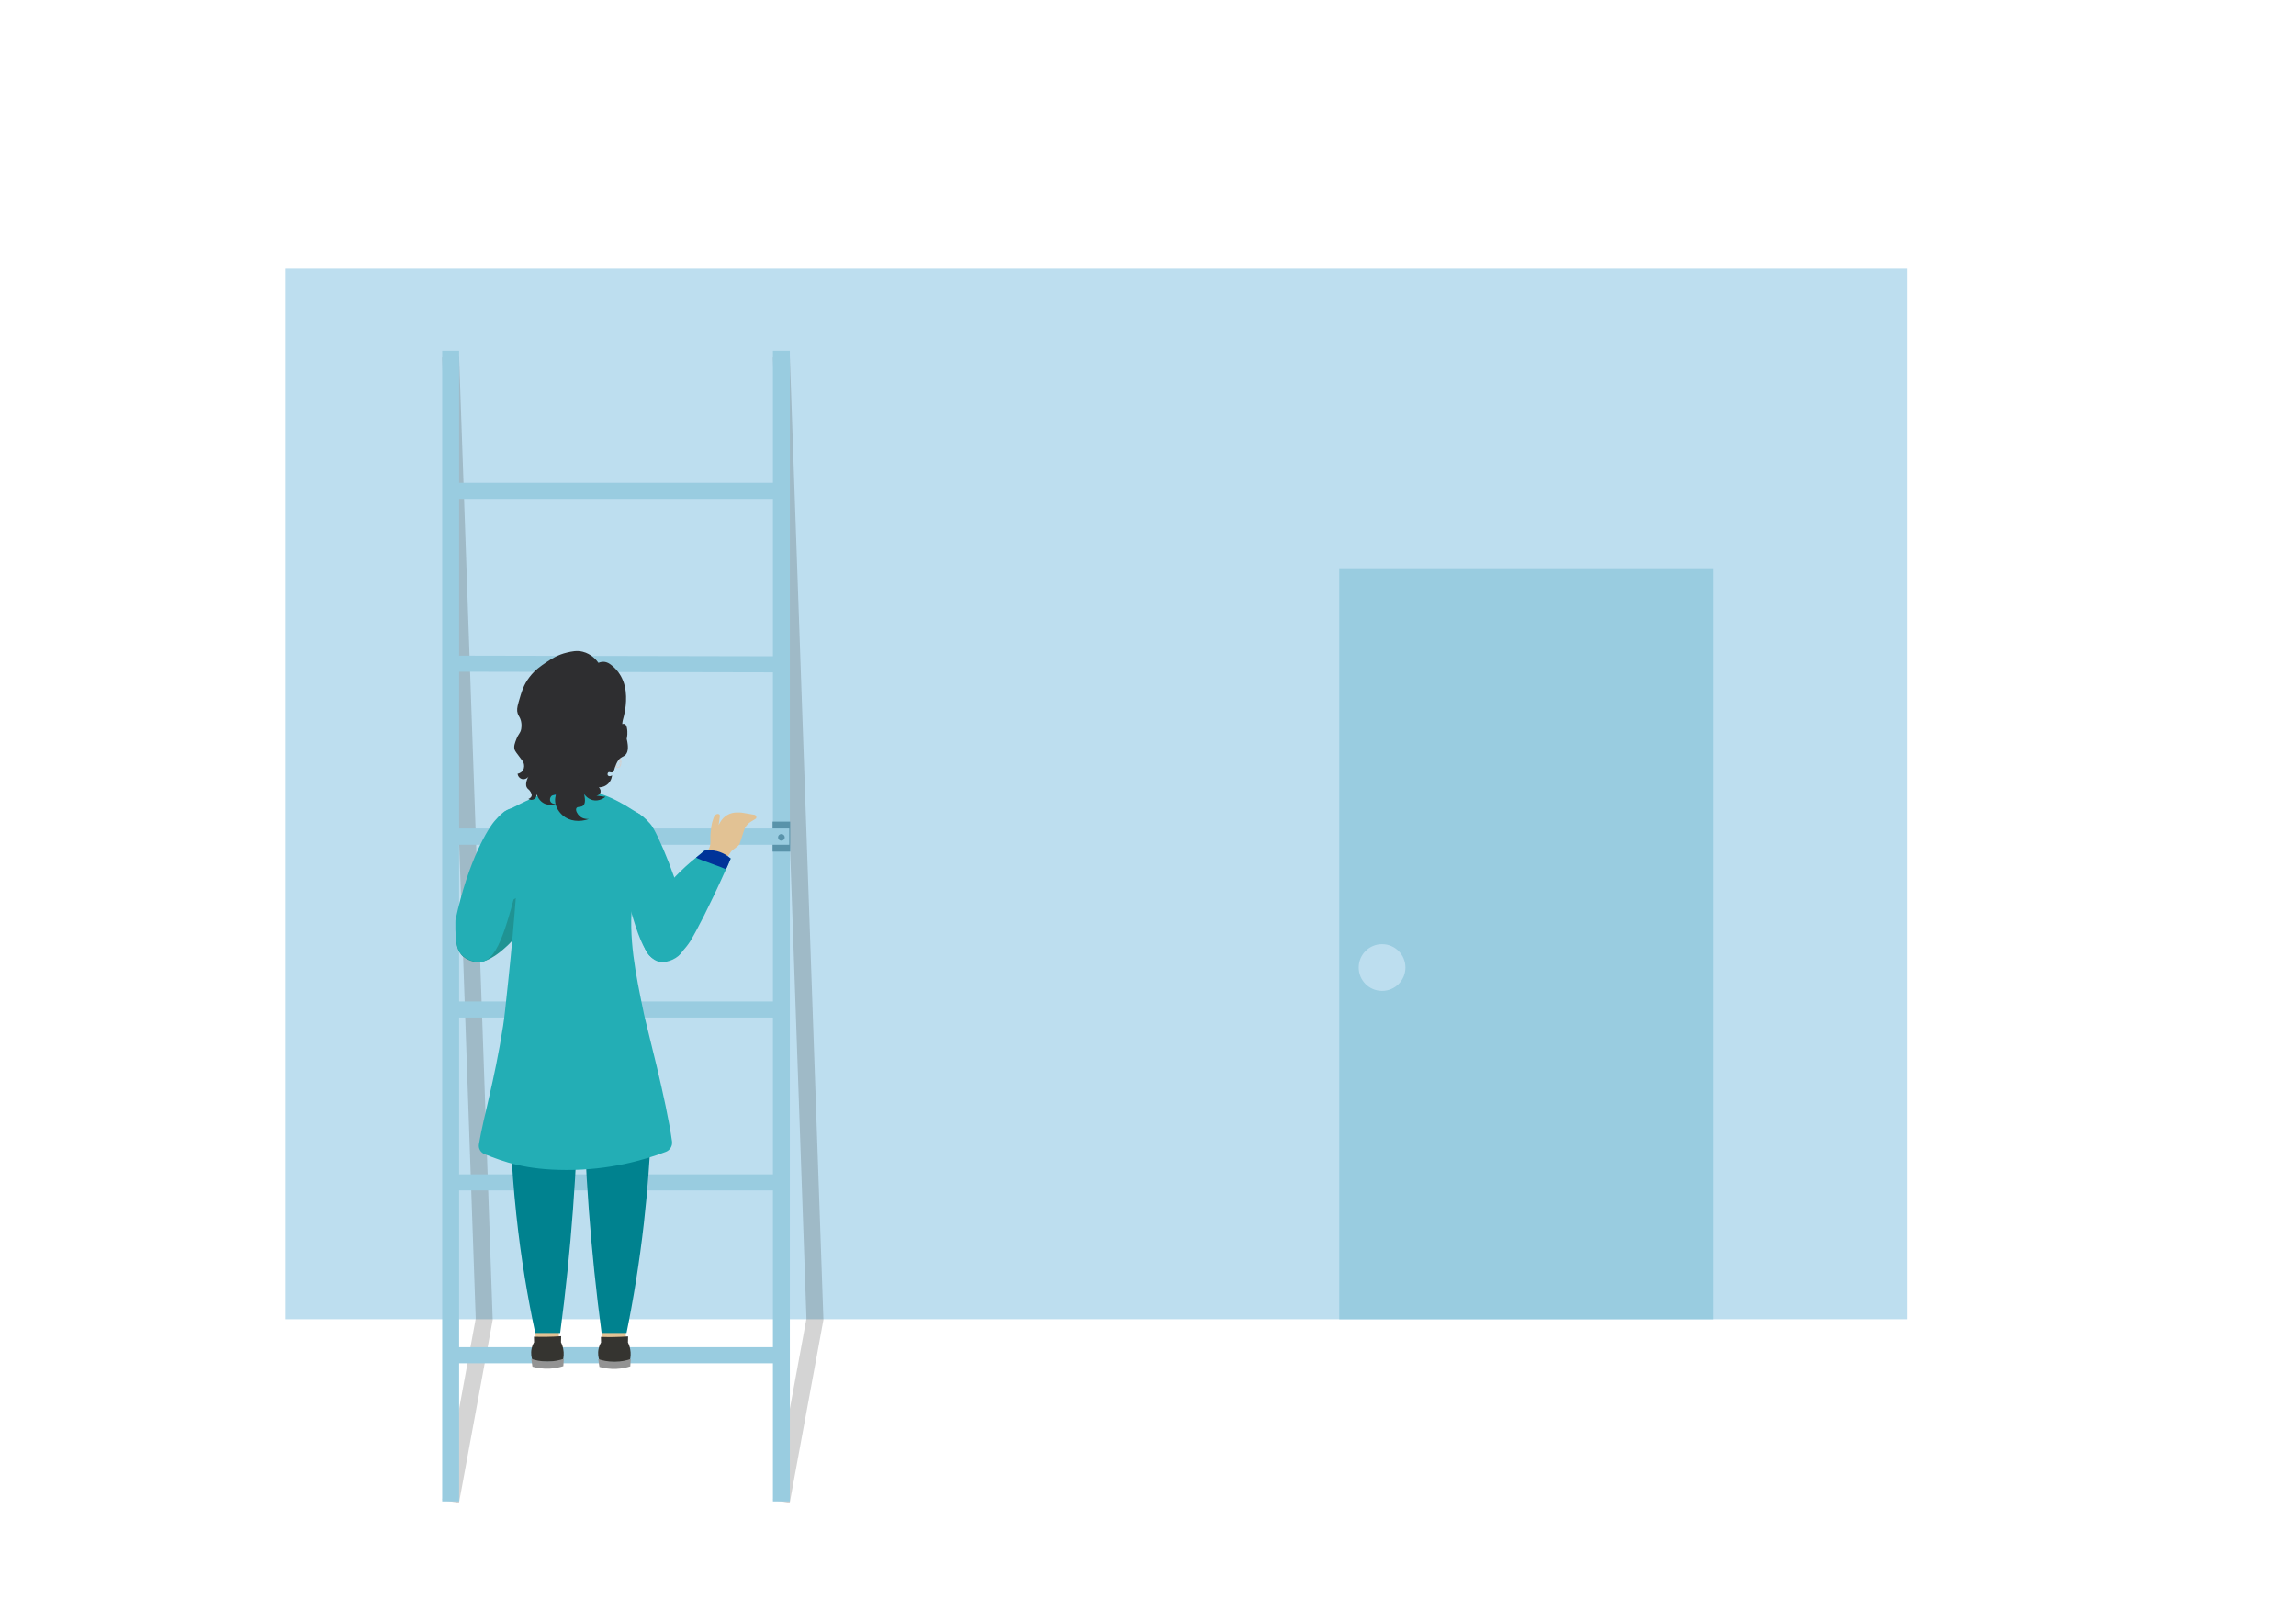 <?xml version="1.0" encoding="utf-8"?>
<!-- Generator: Adobe Illustrator 16.0.0, SVG Export Plug-In . SVG Version: 6.00 Build 0)  -->
<!DOCTYPE svg PUBLIC "-//W3C//DTD SVG 1.1//EN" "http://www.w3.org/Graphics/SVG/1.1/DTD/svg11.dtd">
<svg version="1.1" id="Layer_1" xmlns="http://www.w3.org/2000/svg" xmlns:xlink="http://www.w3.org/1999/xlink" x="0px" y="0px"
	 width="1000px" height="706px" viewBox="0 0 1000 706" enable-background="new 0 0 1000 706" xml:space="preserve">
<g>
	<defs>
		<rect id="SVGID_1_" y="-205" width="1000" height="1000"/>
	</defs>
	<clipPath id="SVGID_2_">
		<use xlink:href="#SVGID_1_"  overflow="visible"/>
	</clipPath>
	<rect x="124.133" y="116.959" clip-path="url(#SVGID_2_)" fill="#BDDEEF" width="706.336" height="457.613"/>
	<g clip-path="url(#SVGID_2_)">
		<defs>
			<rect id="SVGID_3_" y="-205" width="1000" height="1000"/>
		</defs>
		<clipPath id="SVGID_4_">
			<use xlink:href="#SVGID_3_"  overflow="visible"/>
		</clipPath>
		<g opacity="0.2" clip-path="url(#SVGID_4_)">
			<g>
				<defs>
					<rect id="SVGID_5_" x="336.647" y="155.403" width="21.995" height="499.181"/>
				</defs>
				<clipPath id="SVGID_6_">
					<use xlink:href="#SVGID_5_"  overflow="visible"/>
				</clipPath>
				<path clip-path="url(#SVGID_6_)" fill="none" stroke="#272828" stroke-width="7.37" stroke-miterlimit="10" d="M340.33,653.917
					l14.615-79.346c-4.872-139.68-9.744-279.359-14.615-419.04"/>
			</g>
		</g>
		<g opacity="0.2" clip-path="url(#SVGID_4_)">
			<g>
				<defs>
					<rect id="SVGID_7_" x="192.591" y="155.403" width="21.995" height="499.181"/>
				</defs>
				<clipPath id="SVGID_8_">
					<use xlink:href="#SVGID_7_"  overflow="visible"/>
				</clipPath>
				<path clip-path="url(#SVGID_8_)" fill="none" stroke="#272828" stroke-width="7.37" stroke-miterlimit="10" d="M196.274,653.917
					l14.615-79.346c-4.872-139.68-9.743-279.359-14.615-419.04"/>
			</g>
		</g>
	</g>
	<rect x="583.302" y="247.866" clip-path="url(#SVGID_2_)" fill="#99CCE0" width="162.791" height="326.706"/>
	<g clip-path="url(#SVGID_2_)">
		<defs>
			<rect id="SVGID_9_" y="-205" width="1000" height="1000"/>
		</defs>
		<clipPath id="SVGID_10_">
			<use xlink:href="#SVGID_9_"  overflow="visible"/>
		</clipPath>
		<path clip-path="url(#SVGID_10_)" fill="#BDDEEF" d="M612.13,421.394c0,5.619-4.556,10.174-10.175,10.174
			s-10.175-4.555-10.175-10.174s4.556-10.174,10.175-10.174S612.13,415.774,612.13,421.394"/>
		<rect x="192.589" y="152.75" clip-path="url(#SVGID_10_)" fill="#99CCE0" width="7.371" height="501.167"/>
		<rect x="336.645" y="152.75" clip-path="url(#SVGID_10_)" fill="#99CCE0" width="7.371" height="501.167"/>
		<rect x="336.491" y="357.842" clip-path="url(#SVGID_10_)" fill="#5993AA" width="7.678" height="13.067"/>
		<rect x="196.274" y="210.286" clip-path="url(#SVGID_10_)" fill="#99CCE0" width="144.056" height="7.001"/>
		
			<rect x="196.274" y="285.743" transform="matrix(1 0.002 -0.002 1 0.64 -0.597)" clip-path="url(#SVGID_10_)" fill="#99CCE0" width="147.483" height="7.001"/>
		<rect x="196.275" y="360.834" clip-path="url(#SVGID_10_)" fill="#99CCE0" width="147.483" height="7.084"/>
		<rect x="196.274" y="436.17" clip-path="url(#SVGID_10_)" fill="#99CCE0" width="144.056" height="7"/>
		<rect x="196.274" y="511.465" clip-path="url(#SVGID_10_)" fill="#99CCE0" width="144.056" height="7"/>
		<rect x="196.274" y="586.76" clip-path="url(#SVGID_10_)" fill="#99CCE0" width="144.056" height="7"/>
		<path clip-path="url(#SVGID_10_)" fill="#E2C294" d="M307.069,372.016l1.286-1.723c0.652-0.966,0.893-1.808,0.992-2.404
			c0.255-1.539-0.104-3.473,0.18-5.242c0.003-0.019,0.005-0.032,0.011-0.064c0.116-0.667,0.065-1.871,0.523-3.929
			c0,0,0.229-1.024,0.735-2.388c0.28-0.754,0.466-1.126,0.86-1.406c0.121-0.086,0.857-0.594,1.45-0.25
			c0.205,0.119,0.376,0.314,0.48,0.594l-0.595,4.156l0.687-1.246c1.47-2.668,4.294-4.306,7.34-4.257l1.759,0.028
			c0.273,0.004,0.544,0.046,0.805,0.125l4.978,0.847c0.778,0.132,1.146,1.036,0.681,1.674l-2.322,1.433
			c-1.342,0.828-2.346,2.106-2.833,3.605l-1.823,5.615c-0.176,0.544-0.516,1.02-0.972,1.364l-2.175,1.646
			c-0.284,0.214-0.53,0.473-0.73,0.766l-2.889,4.237L307.069,372.016z"/>
		<polygon clip-path="url(#SVGID_10_)" fill="#B59B76" points="242.826,335.646 239.524,352.023 258.018,352.023 253.688,334.466 		
			"/>
		<path clip-path="url(#SVGID_10_)" fill="#E2C294" d="M233.106,579.266c0.073,1.063,0.147,2.679,0.22,3.744
			c3.358,0.036,6.715,0.072,10.073,0.109v-4.019C239.968,579.155,236.537,579.211,233.106,579.266"/>
		<path clip-path="url(#SVGID_10_)" fill="#353430" d="M232.555,582.184c1.741,0.06,3.56,0.082,5.449,0.055
			c2.231-0.032,4.362-0.13,6.385-0.274c-0.019,0.88-0.037,1.761-0.055,2.642c0.426,0.864,1.024,2.351,1.155,4.293
			c0.123,1.817-0.215,3.286-0.495,4.183h-12.825c-0.34-0.747-0.89-2.216-0.825-4.128c0.072-2.095,0.844-3.63,1.266-4.348
			C232.592,583.798,232.573,582.99,232.555,582.184"/>
		<path clip-path="url(#SVGID_10_)" fill="#939393" d="M231.398,591.844c1.598,0.538,4.051,1.157,7.087,1.149
			c3.022-0.008,5.462-0.637,7.055-1.181c-0.062,1.064-0.124,2.13-0.186,3.195c-1.62,0.521-3.65,0.984-6.003,1.099
			c-2.999,0.145-5.549-0.327-7.458-0.873C231.728,594.104,231.563,592.974,231.398,591.844"/>
		<path clip-path="url(#SVGID_10_)" fill="#E2C294" d="M262.272,579.359c0.073,1.064,0.147,2.68,0.22,3.743
			c3.358,0.037,6.715,0.074,10.073,0.111v-4.02C269.134,579.25,265.703,579.305,262.272,579.359"/>
		<path clip-path="url(#SVGID_10_)" fill="#353430" d="M261.722,582.277c1.741,0.061,3.56,0.082,5.449,0.056
			c2.231-0.032,4.362-0.131,6.385-0.275c-0.019,0.88-0.037,1.761-0.055,2.642c0.426,0.864,1.024,2.352,1.155,4.293
			c0.123,1.817-0.215,3.286-0.495,4.184h-12.825c-0.34-0.748-0.89-2.216-0.825-4.128c0.072-2.096,0.844-3.63,1.266-4.349
			C261.759,583.893,261.74,583.085,261.722,582.277"/>
		<path clip-path="url(#SVGID_10_)" fill="#939393" d="M260.564,591.938c1.598,0.538,4.051,1.158,7.087,1.15
			c3.022-0.009,5.462-0.638,7.055-1.182c-0.062,1.065-0.124,2.13-0.186,3.195c-1.62,0.521-3.65,0.985-6.003,1.099
			c-2.999,0.146-5.549-0.327-7.458-0.873C260.895,594.197,260.729,593.067,260.564,591.938"/>
		<path clip-path="url(#SVGID_10_)" fill="#1F9393" d="M237.181,371.885c0.748,1.137,1.766,2.465,3.133,3.794
			c2.143,2.082,4.322,3.369,5.944,4.152c-2.334,3.203-20.405,28.06-25.888,32.594c-7.147,6.589-11.209,6.649-12.289,6.624
			c-2.973-0.073-5.314-1.547-6.21-2.264c-2.859-2.284-3.132-6.441-3.209-7.619c-1.057-16.11,31.971-33.862,37.136-36.567
			C236.395,372.285,236.883,372.036,237.181,371.885"/>
		<path clip-path="url(#SVGID_10_)" fill="#23AEB5" d="M318.251,373.898c-0.393,0.909-0.789,1.82-1.189,2.732
			c-0.444,1.018-0.89,2.028-1.336,3.034c0-0.019,0-0.019-0.019,0c-6.752,15.064-12.401,25.905-15.12,30.355
			c0,0-4.394,7.094-9.548,8.331c-0.114,0.019-0.21,0.057-0.305,0.057c-2.7,0.513-5.116-0.362-6.067-0.837
			c-2.986-1.484-4.051-5.116-4.374-6.277c-3.291-11.259,10.632-28.053,22.861-37.771c0.015-0.012,0.208-0.165,0.476-0.381
			c1.32-1.062,2.412-1.975,3.228-2.669c1.554,0.253,3.262,0.613,5.083,1.129C314.345,372.28,316.455,373.09,318.251,373.898"/>
		<path clip-path="url(#SVGID_10_)" fill="#003399" d="M318.251,373.898c-0.34,0.876-0.713,1.781-1.124,2.708
			c-0.319,0.721-0.644,1.415-0.969,2.083c-0.089-0.53-11.483-4.202-13.004-5.167c0.159-0.127,0.317-0.253,0.476-0.381
			c1.101-0.886,2.177-1.775,3.228-2.669c1.085-0.174,2.527-0.271,4.183-0.019C314.672,371.007,317.142,372.913,318.251,373.898"/>
		<path clip-path="url(#SVGID_10_)" fill="#00828F" d="M252.013,472.413c-0.589,36.244-3.278,72.446-8.036,108.144h-10.858
			c-3.203-14.912-6.189-32.209-8.257-51.603c-0.581-5.45-1.059-10.765-1.449-15.945c-0.325-4.355-0.586-8.611-0.792-12.76
			c-0.746-15.084,8.316-27.836,19.718-27.836H252.013z"/>
		<path clip-path="url(#SVGID_10_)" fill="#00828F" d="M260.512,472.413c13.124,0,23.482,14.844,22.396,32.184
			c-0.146,2.329-0.308,4.688-0.488,7.073c-0.505,6.736-1.152,13.69-1.958,20.844c-1.998,17.679-4.67,33.754-7.584,48.043h-10.854
			c-4.762-35.697-7.447-71.894-8.036-108.144H260.512z"/>
		<path clip-path="url(#SVGID_10_)" fill="#23AEB5" d="M289.993,501.656c-9.7,3.69-24.687,7.97-43.308,7.912
			c-17.783-0.038-27.236-3.518-35.68-6.923c-1.712-0.704-2.72-2.472-2.416-4.298c1.997-12.154,6.6-26.704,10.518-51.486
			c0.476-2.947,1.065-8.444,2.225-19.438c1.541-14.512,2.587-26.895,3.31-36.347c-0.362,0.799-5.117,1.807-5.459,2.814
			c0.533-5.344,0.78-11.811,0.209-19.076c-0.589-7.665,1.484-15.768,0.038-21.169c4.014-1.826,10.252-5.459,17.08-7.836
			c3.804-1.313,7.798-2.245,11.716-2.245c4.793,0,9.034,0.799,12.8,1.997c7.95,2.53,13.77,6.849,17.916,9.282
			c-7.55,13.656-2.491,29.214-3.404,36.803c-1.997,16.681,1.255,32.257,4.926,49.945c1.198,5.706,9.719,37.469,12.23,55.518
			C292.959,499.069,291.837,500.953,289.993,501.656"/>
		<path clip-path="url(#SVGID_10_)" fill-rule="evenodd" clip-rule="evenodd" fill="#23AEB5" d="M229.279,365.373
			c-0.217,3.123-0.32,5.524-0.496,6.236c-7.668,31.01-11.503,46.515-19.409,47.353c-3.184,0.338-7.759-1.556-9.506-4.708
			c-0.667-1.203-0.847-2.498-1.206-5.088c-0.408-2.939-0.353-6.082-0.329-7.472c0.007-0.399,0.026-0.951,0.026-0.946
			c5.604-26.188,14.413-40.377,17.368-43.531C224.782,346.482,230.073,353.965,229.279,365.373"/>
		<path clip-path="url(#SVGID_10_)" fill-rule="evenodd" clip-rule="evenodd" fill="#23AEB5" d="M267.822,365.373
			c0.217,3.123,0.32,5.524,0.496,6.236c7.668,31.01,11.503,46.515,19.409,47.353c3.184,0.338,7.759-1.556,9.506-4.708
			c0.667-1.203,0.847-2.498,1.206-5.088c0.408-2.939,0.312-8.203,0.305-8.433c-2.063-13.807-12.521-38.711-15.476-41.865
			C274.213,348.133,267.028,353.965,267.822,365.373"/>
		<path clip-path="url(#SVGID_10_)" fill="#003399" d="M261.026,345.563c-3.918,0.437-8.274,0.723-13.01,0.741
			c-4.127,0.038-7.988-0.171-11.506-0.494c3.803-1.313,7.798-2.244,11.716-2.244C253.019,343.566,257.26,344.365,261.026,345.563"/>
		<path clip-path="url(#SVGID_10_)" fill="#D1D1D1" d="M268.095,327.254c0,0.778,0.512,1.408,1.144,1.408
			c0.632,0,1.144-0.63,1.144-1.408c0-0.777-0.512-1.408-1.144-1.408C268.606,325.846,268.095,326.477,268.095,327.254"/>
		<path clip-path="url(#SVGID_10_)" fill="#D1D1D1" d="M269.141,328.803c0.322,0.442,0.804,1.285,0.994,2.55
			c0.15,0.999-0.008,1.91-0.411,2.379c-0.17,0.196-0.364,0.292-0.594,0.292c-0.207,0-0.387-0.081-0.536-0.24
			c-0.22-0.235-0.572-0.868-0.465-2.467C268.2,330.259,268.772,329.313,269.141,328.803 M269.13,328.107
			c0,0-1.324,1.427-1.442,3.179c-0.163,2.414,0.646,3.18,1.442,3.18c1.104,0,1.703-1.442,1.442-3.18
			C270.247,329.123,269.13,328.107,269.13,328.107"/>
		
			<rect x="269.617" y="332.382" transform="matrix(-0.858 0.513 -0.513 -0.858 672.29 480.37)" clip-path="url(#SVGID_10_)" fill="#D1D1D1" width="0.295" height="1.409"/>
		
			<rect x="267.949" y="332.939" transform="matrix(-0.512 0.859 -0.859 -0.512 692.355 273.107)" clip-path="url(#SVGID_10_)" fill="#D1D1D1" width="1.409" height="0.295"/>
		
			<rect x="267.743" y="331.81" transform="matrix(-0.998 0.063 -0.063 -0.998 557.116 646.369)" clip-path="url(#SVGID_10_)" fill="#D1D1D1" width="1.273" height="0.294"/>
		
			<rect x="269.402" y="331.676" transform="matrix(-0.998 0.063 -0.063 -0.998 560.399 645.915)" clip-path="url(#SVGID_10_)" fill="#D1D1D1" width="1.159" height="0.295"/>
		
			<rect x="268.955" y="330.534" transform="matrix(-0.512 0.859 -0.859 -0.512 691.813 268.606)" clip-path="url(#SVGID_10_)" fill="#D1D1D1" width="1.409" height="0.295"/>
		
			<rect x="268.401" y="329.977" transform="matrix(-0.858 0.513 -0.513 -0.858 668.796 476.527)" clip-path="url(#SVGID_10_)" fill="#D1D1D1" width="0.295" height="1.409"/>
		<path clip-path="url(#SVGID_10_)" fill="#2E2E30" d="M226.784,330.351c-1.666-2.189-2.499-3.283-2.672-3.9
			c-0.407-1.446,0.1-2.756,0.794-4.55c0.935-2.415,1.726-2.481,2.095-4.405c0.329-1.716-0.01-3.179-0.145-3.683
			c-0.409-1.528-0.976-1.839-1.372-3.034c-0.451-1.36-0.282-2.67,0.361-4.911c1.341-4.668,2.183-7.6,4.767-10.977
			c2.401-3.14,4.894-4.815,7.294-6.428c2.232-1.5,4.993-3.319,9.028-4.261c2.184-0.51,4.285-1,6.86-0.361
			c3.804,0.944,6.043,3.707,6.861,4.839c0.312-0.143,0.76-0.31,1.318-0.397c0.657-0.103,1.171-0.05,1.354-0.027
			c0,0,0.795,0.099,1.588,0.496c0.457,0.229,5.566,3.105,7.222,10.183c1.345,5.744-0.143,11.868-0.433,13
			c-0.295,1.153-0.634,2.161-0.691,3.408c0.218-0.066,0.667-0.171,1.088,0.024c0.558,0.261,0.789,0.917,0.941,1.639
			c0.429,2.024,0.11,3.919-0.085,4.803c0.101,0.349,0.192,0.732,0.264,1.176c0.231,1.42,0.703,4.327-0.867,5.85
			c-0.866,0.841-1.862,0.782-2.961,2.167c-0.439,0.553-0.664,1.046-1.011,1.806c-0.997,2.181-0.803,3.206-1.589,3.538
			c-0.727,0.308-1.38-0.364-1.878,0.073c-0.338,0.296-0.419,0.94-0.144,1.299c0.319,0.417,1.153,0.495,1.805-0.072
			c-0.034,0.441-0.223,2.233-1.733,3.683c-1.644,1.581-3.647,1.596-4.044,1.589c0.803,0.691,1.02,1.794,0.578,2.601
			c-0.495,0.904-1.577,1.005-1.661,1.011c1.324,0.169,2.648,0.337,3.972,0.506c-0.256,0.22-2.6,2.163-5.561,1.444
			c-0.177-0.043-2.271-0.583-3.539-2.455c-0.513-0.757-0.751-1.636-1.228-3.395c-0.115-0.424-0.202-0.778-0.273-1.088
			c-0.667,0.14-1.355,0.225-2.068,0.23c-2.119,0.02-4.048-0.594-5.779-1.57c-0.56,0.247-1.228,0.59-1.919,1.056
			c-0.563,0.38-1.039,0.774-1.011,1.228c0.031,0.494,0.631,0.572,0.795,1.156c0.255,0.911-0.862,1.951-0.939,2.021
			c-0.91,0.829-1.573,0.482-2.167,1.229c-0.443,0.556-0.642,1.463-0.289,2.166c0.433,0.862,1.648,1.323,2.889,0.938
			c-0.237,0.104-3.384,1.429-6.211-0.433c-2.008-1.323-2.554-3.398-2.672-3.9c0.155,0.895-0.211,1.798-0.939,2.312
			c-0.787,0.556-1.859,0.558-2.672,0c0.163-0.059,1.223-0.452,1.445-1.372c0.142-0.594-0.133-1.113-0.434-1.661
			c-0.698-1.273-1.305-1.154-1.733-2.095c-0.459-1.008-0.187-2.079,0-2.816c0.198-0.781,0.52-1.385,0.79-1.803
			c-0.719,0.974-1.962,1.38-3.029,1.008c-0.933-0.325-1.608-1.201-1.733-2.239c0.261-0.044,1.525-0.287,2.311-1.443
			c0.82-1.209,0.516-2.527,0.433-2.89C227.971,331.857,227.61,331.437,226.784,330.351"/>
		<path clip-path="url(#SVGID_10_)" fill="#2E2E30" d="M239.534,338.005c-0.133,0.205-0.705,1.089-0.551,2.144
			c0.241,1.648,1.984,1.82,2.878,3.489c0.972,1.817-0.351,2.999-0.062,5.633c0.363,3.296,2.883,5.507,3.306,5.878
			c2.892,2.536,7.319,3.039,11.449,1.53c-0.478,0.049-2.531,0.201-4.102-1.225c-0.992-0.901-1.954-2.581-1.408-3.49
			c0.523-0.868,1.956-0.25,2.939-1.102c0.685-0.593,1.179-1.923,0.367-5.144c0.152-0.853,0.741-4.689-1.653-7.469
			C249.138,334.118,241.395,335.128,239.534,338.005"/>
		<path clip-path="url(#SVGID_10_)" fill="#5993AA" d="M341.782,364.695c0,0.803-0.65,1.451-1.451,1.451
			c-0.802,0-1.451-0.648-1.451-1.451c0-0.802,0.649-1.45,1.451-1.45C341.131,363.245,341.782,363.894,341.782,364.695"/>
	</g>
</g>
</svg>

